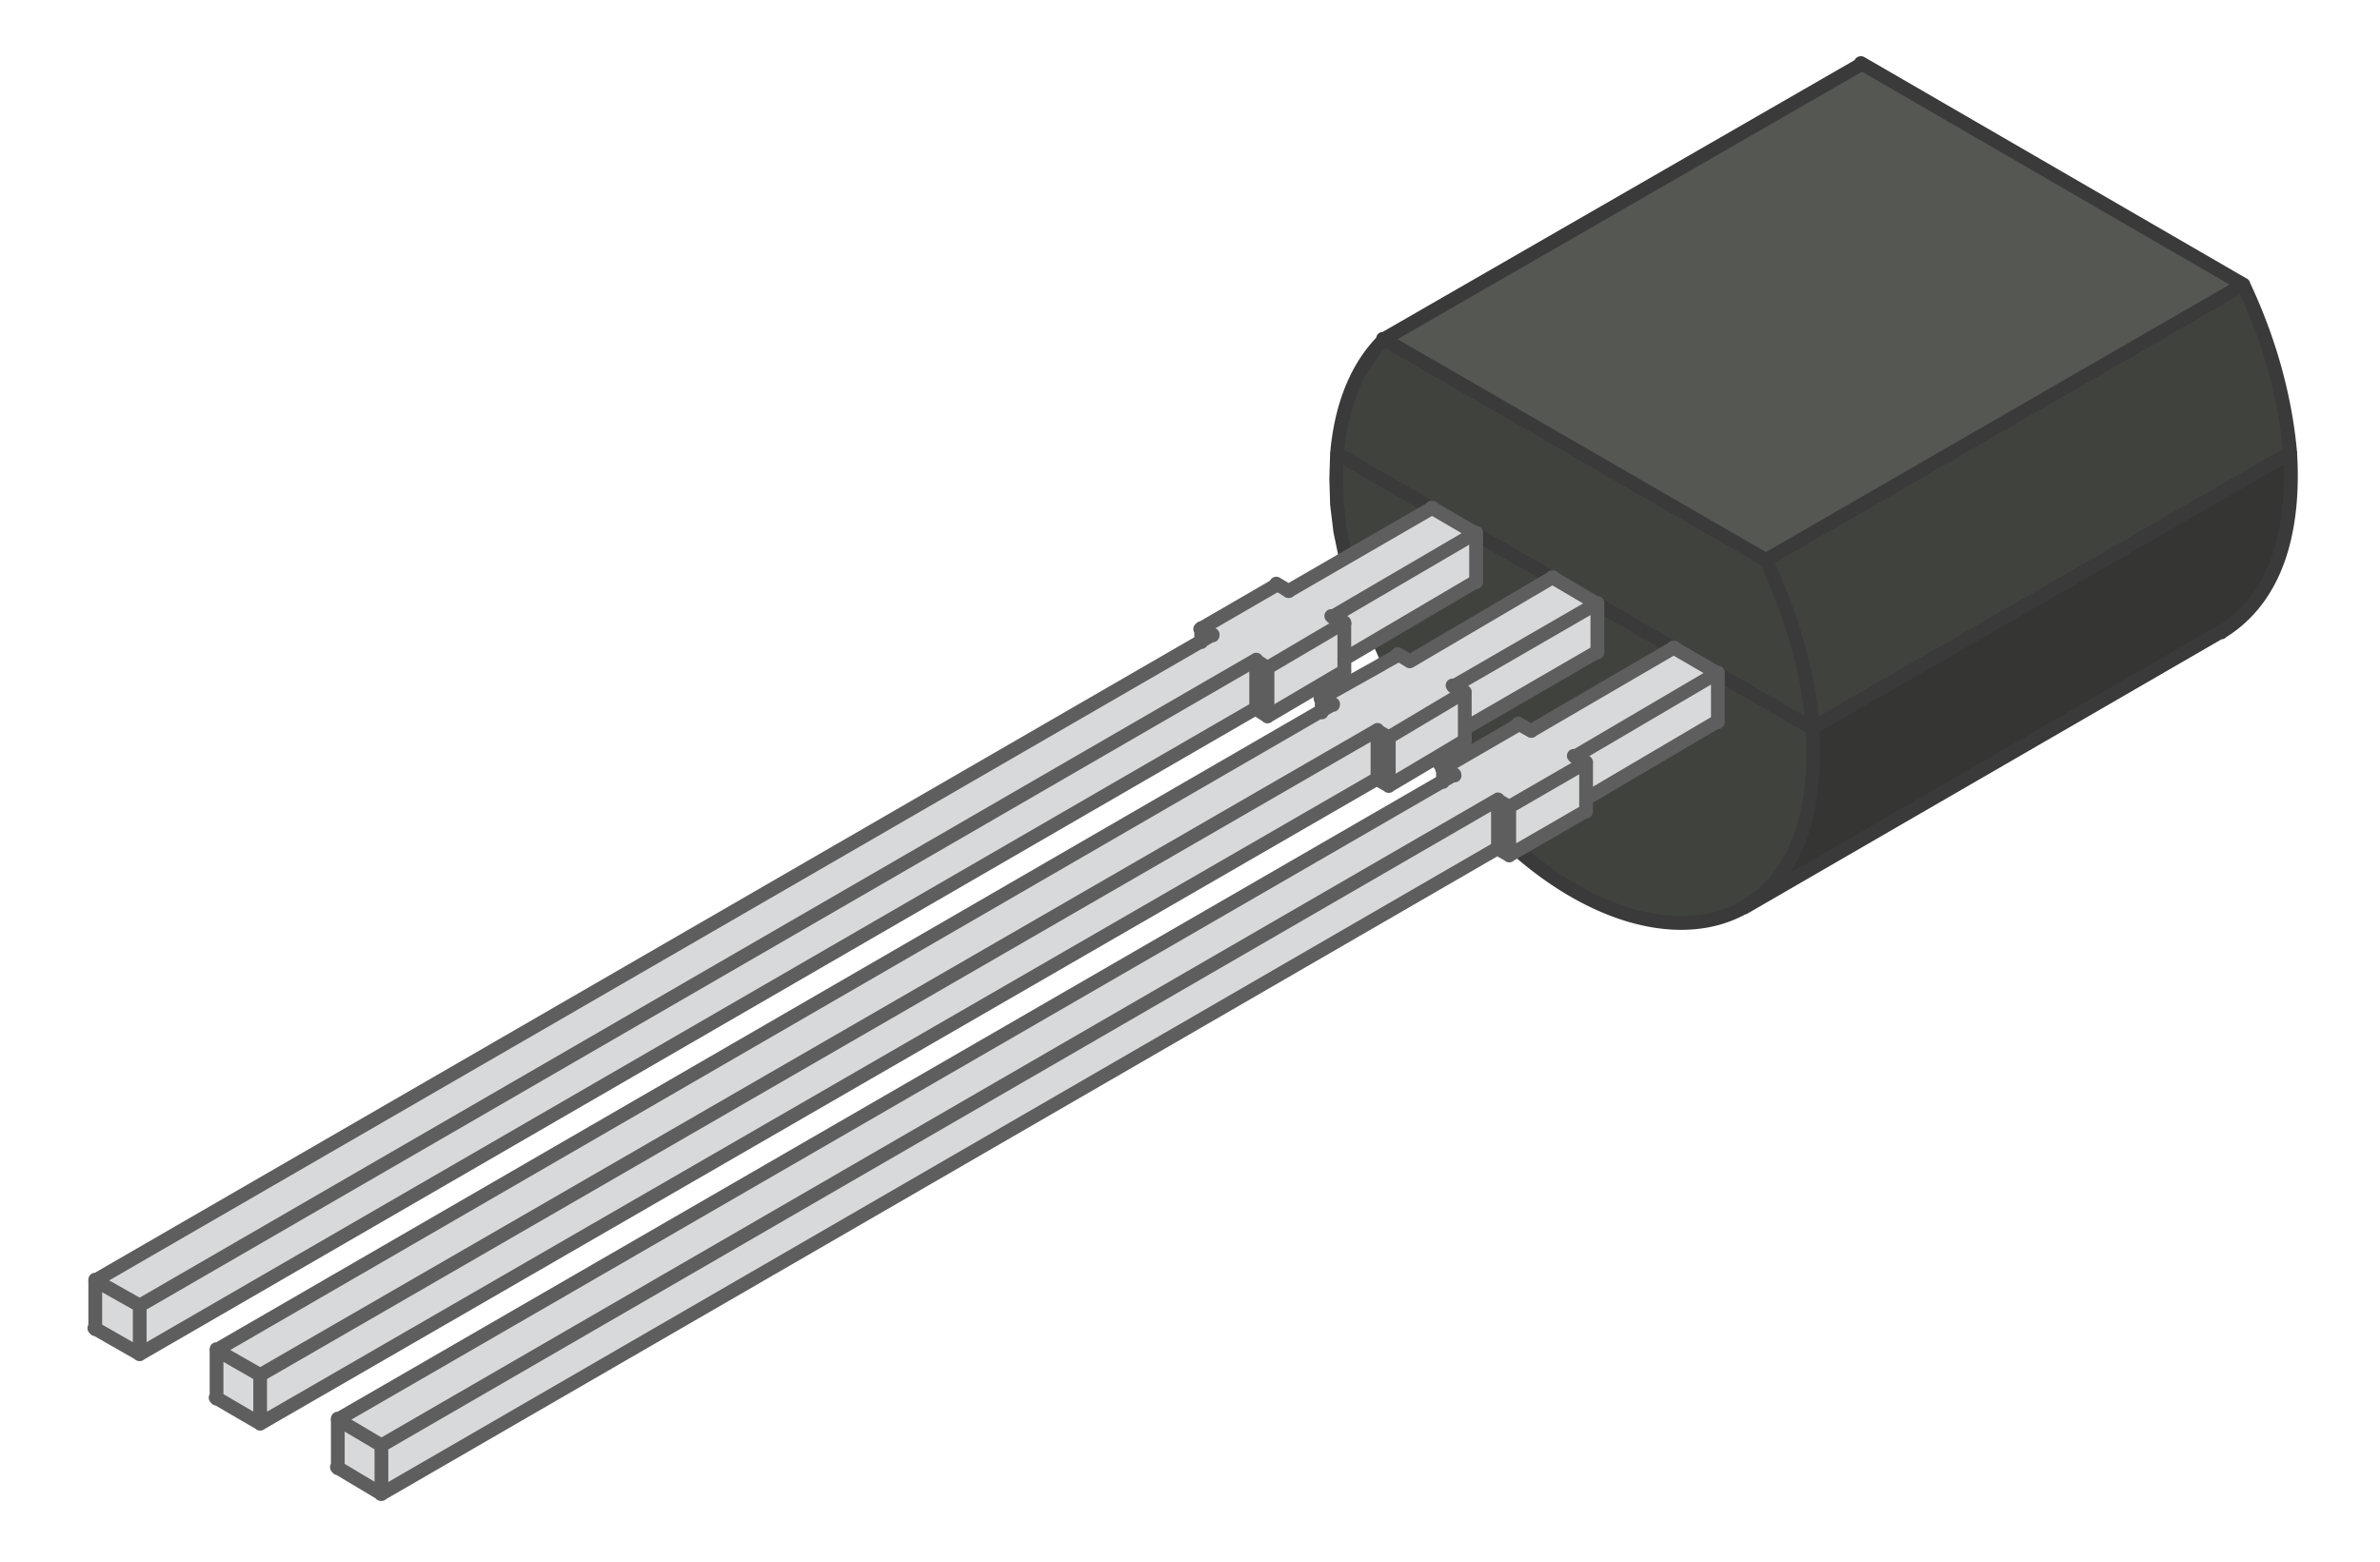<?xml version="1.0" encoding="UTF-8" standalone="no"?>
<svg
   xmlns:dc="http://purl.org/dc/elements/1.1/"
   xmlns:cc="http://creativecommons.org/ns#"
   xmlns:rdf="http://www.w3.org/1999/02/22-rdf-syntax-ns#"
   xmlns:svg="http://www.w3.org/2000/svg"
   xmlns="http://www.w3.org/2000/svg"
   xmlns:sodipodi="http://sodipodi.sourceforge.net/DTD/sodipodi-0.dtd"
   xmlns:inkscape="http://www.inkscape.org/namespaces/inkscape"
   style="overflow:visible"
   xml:space="preserve"
   enable-background="new 0 0 164.033 107.219"
   overflow="visible"
   viewBox="0 0 240 157.5"
   height="168"
   width="256"
   id="Layer_1"
   version="1.0"
   sodipodi:docname="transistor.svg"
   inkscape:version="0.92.1 r15371"><sodipodi:namedview
     pagecolor="#ffffff"
     bordercolor="#666666"
     borderopacity="1"
     objecttolerance="10"
     gridtolerance="10"
     guidetolerance="10"
     inkscape:pageopacity="0"
     inkscape:pageshadow="2"
     inkscape:window-width="1884"
     inkscape:window-height="1051"
     id="namedview158"
     showgrid="true"
     units="px"
     inkscape:zoom="1.7133353"
     inkscape:cx="144.18561"
     inkscape:cy="42.710223"
     inkscape:window-x="0"
     inkscape:window-y="0"
     inkscape:window-maximized="1"
     inkscape:current-layer="g3367"><inkscape:grid
       type="xygrid"
       id="grid930"
       empspacing="4" /></sodipodi:namedview><defs
     id="defs3563" /><g
     transform="translate(51.039,-136.846)"
     id="g3571"><g
       id="XMLID_1_"
       transform="matrix(2,0,0,2,8.984,43.171)"><path
         inkscape:connector-curvature="0"
         style="fill:#353634;fill-opacity:1;stroke-width:0.68"
         id="path3327"
         d="m 58.009,92.563 c 2.297,-1.339 3.705,-4.316 3.392,-9 0,-0.007 0,-0.02 0,-0.027 L 85.504,69.656 c 0.204,3.31 -0.387,7.151 -3.446,9.04 l -0.02,-0.027 -24.022,13.9 z" /><path
         inkscape:connector-curvature="0"
         style="fill:#40423e;fill-opacity:1;stroke-width:0.68"
         id="path3331"
         d="m 61.401,83.537 c -0.143,-2.882 -1.156,-5.846 -2.325,-8.456 l -0.02,-0.014 24.083,-13.894 c 1.257,2.665 2.1,5.54 2.365,8.483 z" /><path
         style="fill:#40423e;fill-opacity:1;stroke-width:0.68"
         d="m 37.419,69.698 -0.04,1.265 0.04,1.305 0.164,1.346 0.279,1.345 4.329,-2.5 z m 7.016,4.057 v 2.387 l -5.261,3.1 0.482,1.094 0.863,-0.482 0.007,-0.014 0.564,0.34 7.171,-4.215 z m 6.117,3.535 v 2.398 l -6.689,3.875 v 0.612 l -1.475,0.883 0.007,0.014 0.353,0.51 h 0.014 l 3.833,-2.222 0.007,-0.013 0.605,0.34 7.177,-4.181 z m 6.076,3.514 v 2.393 l -6.647,3.915 v 0.611 l -3.433,1.985 0.007,0.014 c 4.085,3.569 8.503,4.561 11.453,2.841 2.297,-1.339 3.705,-4.317 3.392,-9 l -0.021,-0.013 -4.751,-2.746 z"
         id="path3333"
         inkscape:connector-curvature="0" /><path
         inkscape:connector-curvature="0"
         style="fill:#40423e;fill-opacity:1;stroke-width:0.68"
         id="path3341"
         d="m 37.42,69.684 c 0.184,-2.08 0.843,-4.235 2.365,-5.737 l 0.007,-0.014 19.263,11.134 0.02,0.014 c 1.169,2.61 2.182,5.574 2.325,8.456 l -0.02,0.014 -4.751,-2.746 v -0.014 l -0.035,-0.02 -2.189,-1.271 -0.014,0.007 h -0.007 l -3.834,-2.223 -0.033,-0.02 -2.23,-1.312 -0.02,0.007 -3.834,-2.216 v -0.007 l -0.034,-0.02 h -0.007 L 42.212,72.444 42.198,72.45 Z" /><polygon
         style="fill:#555753"
         id="polygon3329"
         points="159.99,16.95 124.56,37.39 96.22,21.01 96.2,21 131.67,0.57 131.68,0.55 "
         transform="matrix(0.68,0,0,0.68,-25.611,49.652)" /><g
         id="g3367"
         style="stroke:#2a2a2a;stroke-opacity:1"
         transform="matrix(0.951,0,0,0.951,1.602,93.266)"><path
           style="color:#000000;font-style:normal;font-variant:normal;font-weight:normal;font-stretch:normal;font-size:medium;line-height:normal;font-family:sans-serif;font-variant-ligatures:normal;font-variant-position:normal;font-variant-caps:normal;font-variant-numeric:normal;font-variant-alternates:normal;font-feature-settings:normal;text-indent:0;text-align:start;text-decoration:none;text-decoration-line:none;text-decoration-style:solid;text-decoration-color:#000000;letter-spacing:normal;word-spacing:normal;text-transform:none;writing-mode:lr-tb;direction:ltr;text-orientation:mixed;dominant-baseline:auto;baseline-shift:baseline;text-anchor:start;white-space:normal;shape-padding:0;clip-rule:nonzero;display:inline;overflow:visible;visibility:visible;opacity:1;isolation:auto;mix-blend-mode:normal;color-interpolation:sRGB;color-interpolation-filters:linearRGB;solid-color:#000000;solid-opacity:1;vector-effect:none;fill:#3a3a3a;fill-opacity:1;fill-rule:nonzero;stroke:none;stroke-width:0.729;stroke-linecap:round;stroke-linejoin:round;stroke-miterlimit:10;stroke-dasharray:none;stroke-dashoffset:0;stroke-opacity:1;color-rendering:auto;image-rendering:auto;shape-rendering:auto;text-rendering:auto;enable-background:accumulate"
           d="m 65.425,-45.84 a 0.364,0.364 0 0 0 -0.341,0.209 l -25.018,14.409 a 0.364,0.364 0 0 0 -0.004,0 0.364,0.364 0 0 0 -0.341,0.31 c -1.562,1.64 -2.237,3.889 -2.434,6.043 a 0.364,0.364 0 0 0 -0.011,0.137 l -0.039,1.279 a 0.364,0.364 0 0 0 0,0.022 l 0.041,1.371 a 0.364,0.364 0 0 0 0.004,0.034 l 0.171,1.414 a 0.364,0.364 0 0 0 0.005,0.029 l 0.292,1.407 0.005,0.036 a 0.364,0.364 0 1 0 0.719,-0.118 l -0.007,-0.044 a 0.364,0.364 0 0 0 -0.003,-0.015 l -0.289,-1.398 -0.168,-1.384 -0.042,-1.344 0.023,-0.709 4.488,2.596 2.297,1.326 0.053,0.034 a 0.364,0.364 0 0 0 0.008,0.004 l 4.021,2.322 2.366,1.371 a 0.364,0.364 0 0 0 0.015,0.008 l 0.035,0.018 4.022,2.325 2.091,1.206 0.211,0.127 a 0.364,0.364 0 0 0 0.189,0.053 h -0.096 l 4.806,2.777 c 0.273,4.726 -1.156,7.626 -3.393,8.93 -2.911,1.697 -7.393,0.742 -11.613,-2.945 a 0.365,0.365 0 1 0 -0.48,0.549 c 4.28,3.739 8.978,4.89 12.261,3.127 a 0.365,0.365 0 0 0 0.121,-0.045 l 0.086,-0.049 25.061,-14.502 a 0.364,0.364 0 0 0 0.256,-0.119 l -0.043,0.035 c 0.007,-0.005 0.01,-0.013 0.017,-0.017 0.003,-0.002 0.005,-0.004 0.008,-0.005 0.006,-0.004 0.011,-0.008 0.017,-0.012 1.663,-1.046 2.667,-2.62 3.211,-4.356 0.543,-1.732 0.647,-3.627 0.544,-5.38 a 0.364,0.364 0 0 0 -0.01,-0.139 c -0.287,-3.093 -1.171,-6.107 -2.482,-8.904 a 0.364,0.364 0 0 0 0,-9.37e-4 0.364,0.364 0 0 0 -0.222,-0.255 l -20.178,-11.689 a 0.364,0.364 0 0 0 -0.005,-0.003 l -0.05,-0.027 a 0.364,0.364 0 0 0 -0.173,-0.05 z m 0.053,0.82 19.488,11.29 -24.583,14.183 -19.529,-11.288 z m 20.049,11.808 c 1.18,2.594 1.98,5.369 2.263,8.203 L 63.161,-10.826 c -0.241,-2.808 -1.191,-5.631 -2.301,-8.154 z m -45.32,2.844 19.829,11.461 a 0.364,0.364 0 0 0 0.108,0.111 c 1.098,2.479 2.034,5.24 2.283,7.934 l -4.403,-2.545 -0.033,-0.022 a 0.364,0.364 0 0 0 -0.202,-0.061 h 0.094 l -0.128,-0.077 a 0.364,0.364 0 0 0 -0.005,-0.003 l -2.095,-1.208 -4.027,-2.327 a 0.364,0.364 0 0 0 -0.016,-0.008 l -0.035,-0.018 -2.357,-1.368 -4.019,-2.319 -0.052,-0.033 a 0.364,0.364 0 0 0 -0.009,-0.005 l -2.299,-1.328 -4.809,-2.781 c 0.205,-1.976 0.836,-3.969 2.174,-5.402 z m 47.626,6.175 c 0.048,1.535 -0.074,3.137 -0.526,4.58 -0.497,1.587 -1.374,2.969 -2.823,3.909 a 0.364,0.364 0 0 0 -0.129,0.047 L 61.642,-2.512 c 1.162,-1.754 1.764,-4.265 1.578,-7.506 z"
           id="polyline3523"
           inkscape:connector-curvature="0" /><g
           style="overflow:visible;stroke:none"
           id="g1120"
           transform="matrix(0.714,0,0,0.714,38.373,-45.837)"><path
             style="fill:#d8d9da;fill-opacity:1;stroke:none;stroke-width:1.45"
             d="m 74.035,54.656 -9.238,5.334 -6.162,3.568 -1.203,-0.725 -0.016,0.027 -8.18,4.742 v 0.045 l 1.146,0.652 -1.146,0.666 -119.021,68.809 v 5.219 L -65,145.693 55.152,76.176 v -5.133 l 1.219,0.783 v 5.219 l 8.268,-4.873 v -1.305 l 2.957,-1.738 11.225,-6.613 v -5.092 l -0.117,-0.07 z m 12.949,7.48 -15.299,8.992 -1.203,-0.725 -0.016,0.029 -1.842,1.029 v 0.014 l -6.424,3.596 v 0.059 l 1.146,0.652 -1.146,0.668 -118.936,68.807 1.832,1.051 -2.086,-1.176 v 5.219 l 4.785,2.699 v -5.193 l 0.168,0.096 v 5.223 L 68.203,83.744 v -5.133 l 1.219,0.697 v 5.219 l 5.033,-2.988 3.146,-1.883 v -1.307 l 14.27,-8.266 v -5.117 l -0.088,-0.045 z m -22.346,4.816 v 0.086 l -0.072,-0.043 z m 35.408,2.738 -15.311,8.92 -1.291,-0.725 -0.016,0.027 -8.178,4.742 v 0.045 l 1.146,0.65 -1.146,0.668 -118.936,68.721 3.672,2.176 -3.803,-2.145 v 5.219 l 4.785,2.699 v -5.193 l 0.045,0.027 v 5.219 L 81.168,91.227 V 86.094 l 1.219,0.695 v 5.221 l 0.943,-0.553 7.322,-4.232 v -1.305 l 14.182,-8.352 v -5.105 l -0.086,-0.059 h -0.016 l -0.436,-0.262 z m -22.445,4.742 v 0.088 l -0.072,-0.043 z m 13.051,7.57 v 0.088 l -0.072,-0.045 z"
             transform="matrix(0.69,0,0,0.69,-45.055,-4.142)"
             id="polygon3335"
             inkscape:connector-curvature="0" /></g><path
           style="color:#000000;font-style:normal;font-variant:normal;font-weight:normal;font-stretch:normal;font-size:medium;line-height:normal;font-family:sans-serif;font-variant-ligatures:normal;font-variant-position:normal;font-variant-caps:normal;font-variant-numeric:normal;font-variant-alternates:normal;font-feature-settings:normal;text-indent:0;text-align:start;text-decoration:none;text-decoration-line:none;text-decoration-style:solid;text-decoration-color:#000000;letter-spacing:normal;word-spacing:normal;text-transform:none;writing-mode:lr-tb;direction:ltr;text-orientation:mixed;dominant-baseline:auto;baseline-shift:baseline;text-anchor:start;white-space:normal;shape-padding:0;clip-rule:nonzero;display:inline;overflow:visible;visibility:visible;opacity:1;isolation:auto;mix-blend-mode:normal;color-interpolation:sRGB;color-interpolation-filters:linearRGB;solid-color:#000000;solid-opacity:1;vector-effect:none;fill:#5e5e5e;fill-opacity:1;fill-rule:nonzero;stroke:none;stroke-width:0.729;stroke-linecap:round;stroke-linejoin:round;stroke-miterlimit:10;stroke-dasharray:none;stroke-dashoffset:0;stroke-opacity:1;color-rendering:auto;image-rendering:auto;shape-rendering:auto;text-rendering:auto;enable-background:accumulate"
           d="m 42.655,-22.265 a 0.364,0.364 0 0 0 -0.29,0.145 l -4.439,2.562 -2.85,1.65 -0.409,-0.246 a 0.364,0.364 0 0 0 -0.009,-0.006 l -0.051,-0.028 a 0.364,0.364 0 0 0 -0.173,-0.05 h -9.62e-4 a 0.364,0.364 0 0 0 -0.341,0.21 l -3.715,2.153 a 0.364,0.364 0 0 0 -0.219,0.13 0.364,0.364 0 0 0 -0.081,0.468 v 0.248 L -28.211,18.668 a 0.364,0.364 0 0 0 -0.346,0.344 0.364,0.364 0 0 0 0,0.13 v 2.285 a 0.364,0.364 0 0 0 0.061,0.438 0.364,0.364 0 0 0 0.256,0.159 l 2.131,1.22 a 0.364,0.364 0 0 0 0.202,0.104 0.364,0.364 0 0 0 0.314,-0.087 l 58.906,-34.082 0.381,0.245 a 0.364,0.364 0 0 0 9.63e-4,9.62e-4 0.364,0.364 0 0 0 9.62e-4,9.62e-4 0.364,0.364 0 0 0 0.012,0.011 0.364,0.364 0 0 0 0.506,-0.005 l 2.202,-1.296 a 0.364,0.364 0 0 0 0.052,0.294 v 0.227 l -58.245,33.696 a 0.364,0.364 0 0 0 -0.348,0.332 0.364,0.364 0 0 0 0,9.61e-4 0.364,0.364 0 0 0 -9.62e-4,0.149 v 2.274 a 0.364,0.364 0 0 0 0.066,0.448 0.364,0.364 0 0 0 0.25,0.152 l 2.112,1.232 a 0.364,0.364 0 0 0 0.425,0.053 0.364,0.364 0 0 0 0.076,-0.051 l 58.948,-34.039 0.389,0.223 a 0.364,0.364 0 0 0 0.501,-0.007 l 2.119,-1.257 0.088,0.127 a 0.364,0.364 0 0 0 0.049,0.146 v 0.249 l -58.245,33.653 a 0.364,0.364 0 0 0 -0.346,0.313 0.364,0.364 0 0 0 -0.003,0.198 v 2.251 a 0.364,0.364 0 0 0 0.061,0.436 0.364,0.364 0 0 0 0.235,0.156 l 2.079,1.244 a 0.364,0.364 0 0 0 0.341,0.129 0.364,0.364 0 0 0 0.056,-0.011 0.364,0.364 0 0 0 0.171,-0.093 l 58.895,-34.072 0.384,0.219 a 0.364,0.364 0 0 0 0.504,-0.002 l 0.395,-0.232 3.449,-1.993 a 0.365,0.365 0 0 0 0.341,-0.35 0.364,0.364 0 0 0 0,-0.119 v -0.371 l 6.628,-3.904 a 0.364,0.364 0 0 0 0.359,-0.359 0.364,0.364 0 0 0 0,-0.125 v -2.408 a 0.364,0.364 0 0 0 0.002,-0.093 0.364,0.364 0 0 0 -0.345,-0.372 l -2.045,-1.188 a 0.364,0.364 0 0 0 -0.298,-0.14 0.364,0.364 0 0 0 -0.016,9.63e-4 0.364,0.364 0 0 0 -0.039,-9.63e-4 0.364,0.364 0 0 0 -0.276,0.137 l -7.251,4.225 -0.452,-0.254 -0.048,-0.028 a 0.364,0.364 0 0 0 -0.211,-0.05 0.364,0.364 0 0 0 -0.303,0.205 l -2.165,1.256 a 0.365,0.365 0 0 0 0.031,-0.122 0.364,0.364 0 0 0 0.002,-0.144 v -0.361 l 6.687,-3.875 a 0.365,0.365 0 0 0 0.341,-0.337 0.364,0.364 0 0 0 0.002,-0.14 v -2.452 -0.008 a 0.364,0.364 0 0 0 0,-9.62e-4 0.364,0.364 0 0 0 -0.343,-0.409 l -2.081,-1.225 a 0.364,0.364 0 0 0 -0.306,-0.148 0.364,0.364 0 0 0 -0.025,0.003 0.364,0.364 0 0 0 -0.031,-9.62e-4 0.364,0.364 0 0 0 -0.284,0.147 l -7.237,4.253 -0.408,-0.245 a 0.364,0.364 0 0 0 -0.009,-0.006 l -0.052,-0.028 a 0.364,0.364 0 0 0 -0.209,-0.048 0.364,0.364 0 0 0 -0.3,0.201 l -0.711,0.396 a 0.365,0.365 0 0 0 -0.06,0.041 l -1.373,0.768 a 0.364,0.364 0 0 0 0.011,-0.081 0.364,0.364 0 0 0 0,-0.126 v -0.369 l 1.278,-0.752 5.374,-3.165 a 0.365,0.365 0 0 0 0.334,-0.34 0.364,0.364 0 0 0 0.002,-0.132 v -2.407 a 0.364,0.364 0 0 0 0.004,-0.076 0.364,0.364 0 0 0 -0.352,-0.39 h -9.63e-4 L 42.995,-22.122 a 0.364,0.364 0 0 0 -0.301,-0.142 0.364,0.364 0 0 0 -0.015,9.62e-4 0.364,0.364 0 0 0 -0.024,-9.62e-4 z m 0.027,0.803 1.569,0.914 -6.884,4.027 a 0.364,0.364 0 0 0 -0.038,0 0.364,0.364 0 0 0 -0.247,0.621 0.364,0.364 0 0 0 0.163,0.128 l -3.278,1.934 -0.286,-0.185 a 0.364,0.364 0 0 0 -0.212,-0.168 0.364,0.364 0 0 0 -0.019,-0.006 0.364,0.364 0 0 0 -0.002,0 0.364,0.364 0 0 0 -0.096,-0.012 0.364,0.364 0 0 0 -0.227,0.084 l -58.961,34.112 -1.619,-0.912 57.916,-33.482 a 0.364,0.364 0 0 0 0.293,-0.171 l 0.316,-0.184 a 0.364,0.364 0 0 0 0.341,-0.348 0.364,0.364 0 0 0 -0.214,-0.395 l 3.291,-1.908 0.315,0.19 a 0.364,0.364 0 0 0 0.248,0.111 0.364,0.364 0 0 0 0.305,-0.112 l 2.938,-1.701 z m 1.97,1.523 v 1.733 l -5.349,3.151 -0.908,0.534 v -1.134 a 0.364,0.364 0 0 0 0.002,-0.204 0.364,0.364 0 0 0 -0.218,-0.292 z m 4.413,2.16 1.626,0.957 -6.891,3.986 a 0.364,0.364 0 0 0 -9.62e-4,0 0.364,0.364 0 0 0 -0.035,-0.002 0.364,0.364 0 0 0 -0.28,0.59 0.364,0.364 0 0 0 0.163,0.156 l -3.263,1.945 -0.287,-0.165 a 0.364,0.364 0 0 0 -0.099,-0.103 0.364,0.364 0 0 0 -0.216,-0.067 0.364,0.364 0 0 0 -0.227,0.085 l -59.004,34.068 -1.584,-0.908 57.814,-33.446 a 0.364,0.364 0 0 0 0.39,-0.226 l 0.29,-0.169 a 0.364,0.364 0 0 0 0.335,-0.354 0.364,0.364 0 0 0 -0.208,-0.386 l 2.586,-1.448 a 0.364,0.364 0 0 0 0.055,-0.038 l 0.683,-0.382 0.352,0.212 a 0.364,0.364 0 0 0 0.424,0.034 z m 2.017,1.573 v 1.726 l -6.3,3.65 v -1.247 a 0.364,0.364 0 0 0 0,-0.002 0.364,0.364 0 0 0 -0.134,-0.335 0.364,0.364 0 0 0 -0.021,-0.016 0.364,0.364 0 0 0 -9.62e-4,0 0.364,0.364 0 0 0 -0.036,-0.022 z m -13.415,1.031 v 1.236 a 0.364,0.364 0 0 0 0,0.114 v 0.374 l -3.345,1.973 v -1.726 z m 17.827,1.123 1.582,0.919 -6.85,4.026 a 0.364,0.364 0 0 0 -0.039,-9.621e-4 0.364,0.364 0 0 0 -0.225,0.641 0.364,0.364 0 0 0 0.116,0.095 l -3.304,1.911 -0.286,-0.163 a 0.364,0.364 0 0 0 -0.178,-0.146 0.364,0.364 0 0 0 -0.01,-0.004 0.364,0.364 0 0 0 -0.035,-0.01 0.364,0.364 0 0 0 -0.095,-0.013 0.364,0.364 0 0 0 -0.219,0.078 L -13.018,27.4 -14.613,26.455 43.274,-6.992 a 0.364,0.364 0 0 0 0.294,-0.17 l 0.296,-0.173 a 0.364,0.364 0 0 0 0.363,-0.466 0.364,0.364 0 0 0 -0.216,-0.29 l 3.297,-1.911 0.422,0.238 a 0.365,0.365 0 0 0 0.055,0.031 0.364,0.364 0 0 0 9.62e-4,0 0.365,0.365 0 0 0 0.005,0.002 0.364,0.364 0 0 0 0.422,-0.078 z m -22.5,0.844 v 1.729 l -58.465,33.827 v -1.731 z m 24.477,0.688 v 1.728 l -6.258,3.686 v -1.197 a 0.364,0.364 0 0 0 0.003,-0.053 0.364,0.364 0 0 0 -0.197,-0.369 0.364,0.364 0 0 0 -0.003,-9.622e-4 z m -13.417,1.035 v 1.287 0.435 l -1.372,0.822 -1.929,1.146 v -1.724 z m -4.63,2.003 v 1.732 L -19.086,26.036 v -1.733 z m 11.06,1.717 v 1.296 0.433 l -3.344,1.933 v -1.728 z m -4.672,1.971 v 1.73 L -12.656,29.764 v -1.73 z m -73.639,25.495 1.628,0.918 v 1.73 l -1.628,-0.931 z m 6.429,3.693 1.585,0.909 v 1.727 l -1.585,-0.926 z m 6.429,3.696 1.585,0.939 V 29.751 l -1.585,-0.949 z"
           id="polyline3369"
           inkscape:connector-curvature="0" /></g></g><g
       id="g3555"
       transform="matrix(2,0,0,2,8.984,29.171)" /></g></svg>